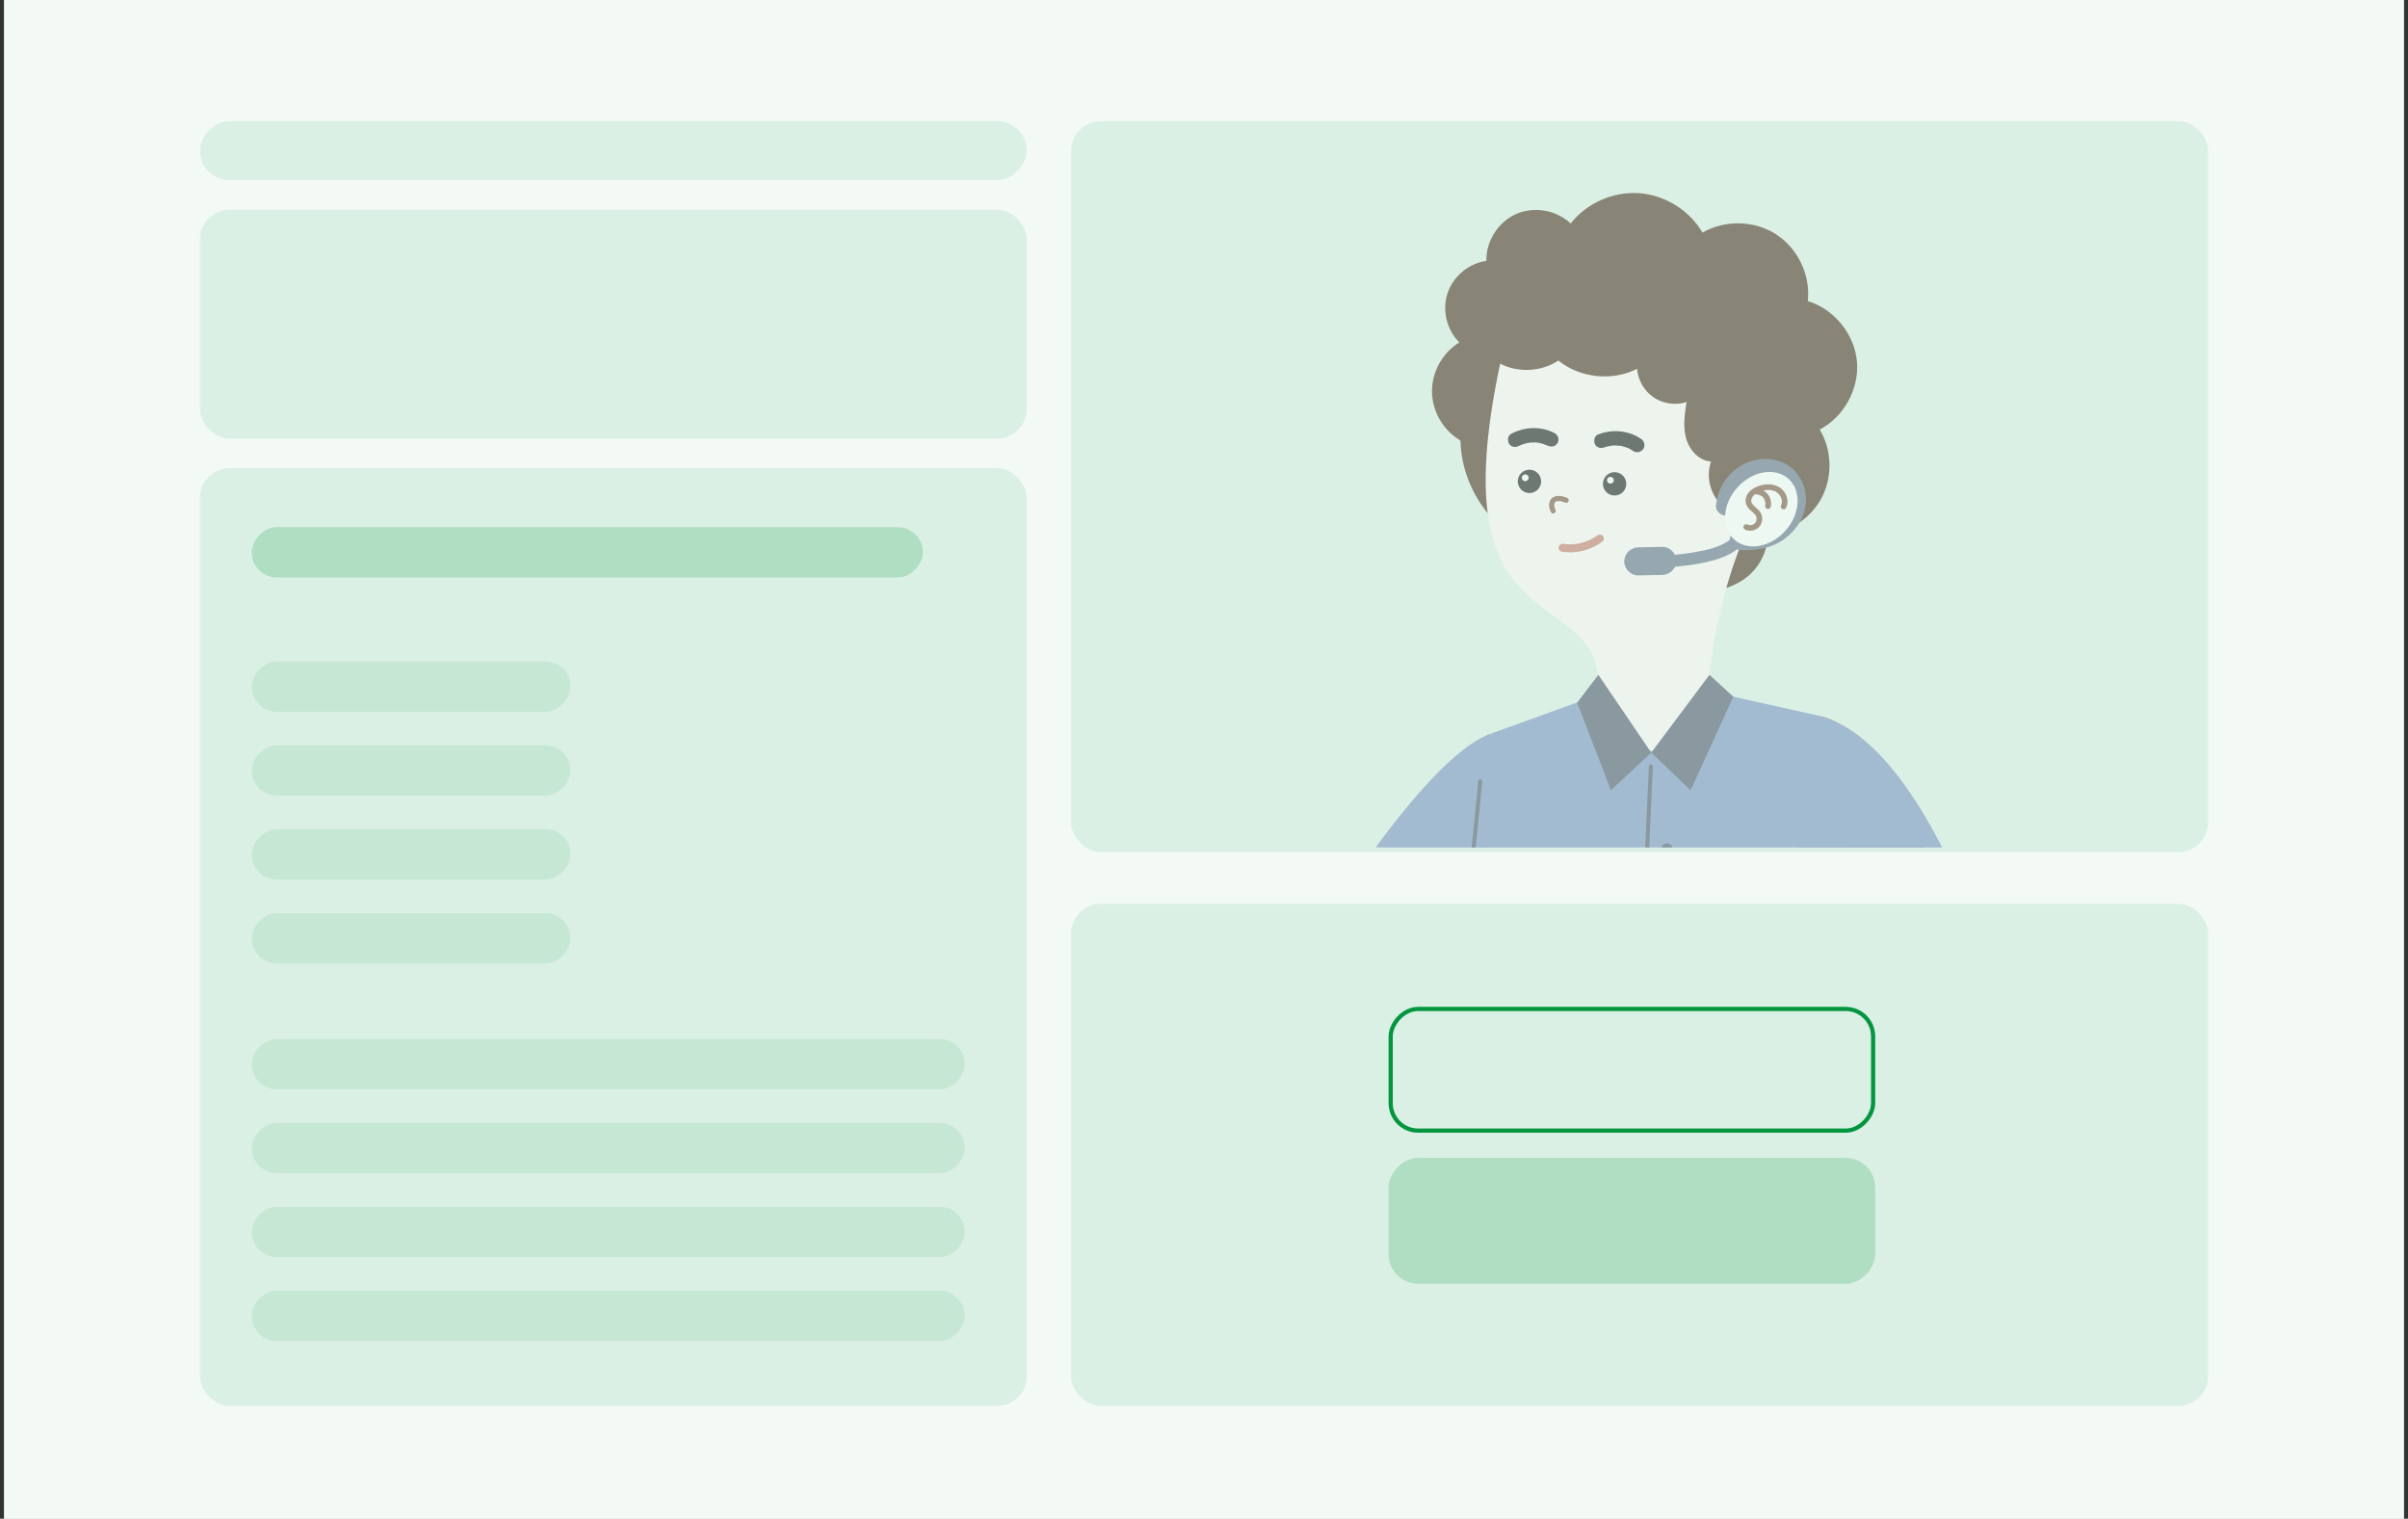 <svg width="287" height="181" viewBox="0 0 287 181" fill="none" xmlns="http://www.w3.org/2000/svg">
<rect x="0" y="0" width="287" height="181" fill="#333333" stroke="none"/>
<rect width="286" height="181" transform="translate(0.5)" fill="white"/>
<g clip-path="url(#clip0_40004741_6878)">
<rect width="286" height="181" transform="translate(0.5)" fill="white"/>
<rect x="0.5" width="286" height="181" fill="#03963F" fill-opacity="0.05"/>
<rect width="98.56" height="7.04" rx="3.52" transform="matrix(1 0 0 -1 23.82 21.477)" fill="#03963F" fill-opacity="0.1"/>
<rect x="23.82" y="24.996" width="98.56" height="27.28" rx="3.52" fill="#03963F" fill-opacity="0.1"/>
<rect x="23.82" y="55.797" width="98.56" height="111.76" rx="3.52" fill="#03963F" fill-opacity="0.1"/>
<rect width="80" height="6" rx="3" transform="matrix(1 0 0 -1 30 68.828)" fill="#03963F" fill-opacity="0.2"/>
<rect width="38" height="6" rx="3" transform="matrix(1 0 0 -1 30 84.828)" fill="#03963F" fill-opacity="0.1"/>
<rect width="85" height="6" rx="3" transform="matrix(1 0 0 -1 30 129.828)" fill="#03963F" fill-opacity="0.1"/>
<rect width="38" height="6" rx="3" transform="matrix(1 0 0 -1 30 94.828)" fill="#03963F" fill-opacity="0.1"/>
<rect width="85" height="6" rx="3" transform="matrix(1 0 0 -1 30 139.828)" fill="#03963F" fill-opacity="0.1"/>
<rect width="38" height="6" rx="3" transform="matrix(1 0 0 -1 30 104.828)" fill="#03963F" fill-opacity="0.1"/>
<rect width="85" height="6" rx="3" transform="matrix(1 0 0 -1 30 149.828)" fill="#03963F" fill-opacity="0.1"/>
<rect width="38" height="6" rx="3" transform="matrix(1 0 0 -1 30 114.828)" fill="#03963F" fill-opacity="0.1"/>
<rect width="85" height="6" rx="3" transform="matrix(1 0 0 -1 30 159.828)" fill="#03963F" fill-opacity="0.1"/>
<rect x="127.66" y="14.438" width="135.52" height="87.12" rx="3.52" fill="#03963F" fill-opacity="0.1"/>
<rect x="127.66" y="107.719" width="135.52" height="59.84" rx="3.52" fill="#03963F" fill-opacity="0.1"/>
<g style="mix-blend-mode:luminosity" opacity="0.5" clip-path="url(#clip1_40004741_6878)">
<path d="M177.781 87.398C169.209 90.333 155.113 114.409 155.113 114.409C155.113 114.409 160.071 124.818 171.196 128.632L176.599 119.494L177.781 87.398Z" fill="#6C85BD"/>
<path d="M217 85.354L203.417 82.328L190.599 82.775L177.783 87.403L166.113 183.561C179.767 190.727 232.079 186.239 233.261 183.666L217 85.354Z" fill="#6C85BD"/>
<path d="M176.203 93.059C175.792 97.134 175.381 101.207 174.969 105.281C174.558 109.355 174.147 113.429 173.735 117.503C173.504 119.797 173.273 122.092 173.04 124.385C173.01 124.687 173.475 124.8 173.506 124.495L174.74 112.273C175.15 108.199 175.561 104.125 175.973 100.051C176.205 97.757 176.436 95.463 176.668 93.169C176.698 92.866 176.233 92.754 176.203 93.059Z" fill="#384259"/>
<path d="M196.522 91.328C196.021 102.462 195.521 113.595 195.02 124.728C194.522 135.805 194.024 146.881 193.526 157.958C193.246 164.207 192.964 170.456 192.684 176.703C192.67 177.011 193.148 177.01 193.162 176.703C193.662 165.569 194.163 154.437 194.663 143.303L196.157 110.073C196.438 103.824 196.719 97.576 197 91.327C197.013 91.021 196.536 91.021 196.522 91.328Z" fill="#384259"/>
<path d="M198.68 100.512C197.758 100.512 197.757 101.945 198.68 101.945C199.602 101.945 199.604 100.512 198.68 100.512Z" fill="#384259"/>
<path d="M216.999 85.356C229.413 88.055 239.216 130.167 240.465 134.642C242.259 141.065 241.608 152.447 230.632 154.276C222.138 155.692 175.509 160.374 175.509 160.374L174.227 147.395L223.559 140.007L213.193 110.617L216.999 85.356Z" fill="#8C583C"/>
<path d="M216.992 85.356C231.784 89.305 241.223 127.324 241.223 127.324C241.223 127.324 233.919 133.422 219.406 135.495L212.414 110.425L216.992 85.356Z" fill="#6C85BD"/>
<path d="M210.635 63.713C213.396 63.428 215.96 61.654 217.2 59.17C218.439 56.685 218.316 53.571 216.883 51.193C219.789 49.682 221.622 46.324 221.32 43.062C221.019 39.801 218.6 36.836 215.467 35.884C215.806 32.817 214.291 29.618 211.704 27.937C209.117 26.256 205.579 26.171 202.914 27.727C201.358 25.056 198.43 23.236 195.346 23.022C192.262 22.807 189.11 24.204 187.199 26.635C185.506 25.026 182.823 24.564 180.688 25.51C178.555 26.458 177.098 28.758 177.155 31.092C175.059 31.384 173.191 32.941 172.524 34.95C171.858 36.958 172.425 39.324 173.93 40.812C171.928 42.033 170.645 44.351 170.672 46.696C170.699 49.04 172.035 51.328 174.064 52.504C174.158 56.713 176.259 60.833 179.61 63.38C182.962 65.927 187.495 66.848 191.575 65.811C191.664 65.788 193.059 67.37 193.25 67.531C193.877 68.062 194.557 68.53 195.273 68.933C196.724 69.749 198.328 70.295 199.976 70.533C202.819 70.944 206.456 70.474 208.624 68.42C209.896 67.213 210.72 65.487 210.635 63.713Z" fill="#381A08"/>
<path d="M208.413 62.754C208.413 62.754 203.634 72.485 203.403 85.501C200.644 91.379 192.684 90.427 190.768 85.121C190.912 80.173 190.063 77.845 188.504 76.129C188.374 75.984 188.245 75.858 188.11 75.72C188.018 75.623 187.927 75.536 187.822 75.445C187.638 75.273 187.426 75.113 187.224 74.936C186.938 74.708 186.639 74.481 186.328 74.248H186.322C185.099 73.334 183.667 72.366 182.075 70.93C179.757 68.853 178.036 66.008 177.378 61.574C177.365 61.521 177.357 61.468 177.35 61.409C177.335 61.344 177.328 61.279 177.319 61.214C177.303 61.095 177.294 60.989 177.284 60.877C177.271 60.823 177.269 60.777 177.261 60.729C176.772 56.39 177.209 50.601 178.954 42.621C180.768 34.347 200.953 31.383 206.357 42.027C208.581 46.423 208.413 62.754 208.413 62.754Z" fill="#FFF8F8"/>
<path d="M178.34 43.09C180.552 44.467 183.568 44.418 185.734 42.97C188.318 45.066 192.156 45.468 195.118 43.953C195.217 45.311 195.969 46.607 197.099 47.367C198.23 48.128 199.713 48.335 201.009 47.915C200.791 49.346 200.575 50.828 200.955 52.226C201.334 53.623 202.476 54.922 203.921 55.006C203.388 56.589 203.715 58.434 204.76 59.736C205.806 61.038 207.537 61.756 209.198 61.576C210.446 56.295 210.828 50.666 209.135 45.51C207.697 41.135 204.687 37.256 200.692 34.966C196.697 32.676 191.736 32.048 187.359 33.477C182.982 34.906 179.768 38.712 178.34 43.09Z" fill="#381A08"/>
<path d="M193.829 57.618C193.854 58.386 193.253 59.029 192.485 59.055C191.717 59.081 191.074 58.479 191.048 57.711C191.022 56.944 191.624 56.3 192.392 56.274C193.159 56.249 193.803 56.85 193.829 57.618Z" fill="black"/>
<path d="M192.342 57.224C192.349 57.447 192.174 57.635 191.95 57.642C191.726 57.65 191.539 57.475 191.531 57.251C191.524 57.027 191.699 56.84 191.923 56.832C192.147 56.825 192.334 57 192.342 57.224Z" fill="white"/>
<path d="M183.68 57.325C183.706 58.093 183.104 58.736 182.336 58.762C181.569 58.788 180.925 58.186 180.899 57.418C180.874 56.651 181.475 56.008 182.243 55.981C183.012 55.956 183.655 56.557 183.68 57.325Z" fill="black"/>
<path d="M182.193 56.931C182.201 57.154 182.025 57.342 181.802 57.349C181.578 57.357 181.391 57.182 181.383 56.958C181.375 56.734 181.551 56.547 181.775 56.539C181.998 56.532 182.186 56.707 182.193 56.931Z" fill="white"/>
<path d="M186.826 59.366C186.535 59.218 186.227 59.129 185.9 59.109C185.61 59.092 185.289 59.13 185.048 59.305C184.789 59.493 184.658 59.785 184.633 60.098C184.608 60.398 184.706 60.694 184.817 60.969C184.877 61.116 185.018 61.239 185.189 61.186C185.33 61.142 185.471 60.973 185.407 60.814C185.326 60.614 185.237 60.397 185.239 60.177C185.241 60.064 185.27 59.95 185.337 59.859C185.333 59.865 185.329 59.871 185.326 59.876C185.388 59.78 185.506 59.744 185.613 59.725C185.622 59.724 185.63 59.723 185.642 59.721C185.665 59.721 185.688 59.718 185.711 59.717C185.772 59.715 185.833 59.715 185.893 59.72C185.924 59.721 185.955 59.725 185.985 59.727C186.001 59.729 186.003 59.729 186.008 59.729C186.013 59.73 186.013 59.731 186.027 59.733C186.217 59.768 186.378 59.845 186.557 59.908C186.692 59.957 186.858 59.917 186.929 59.786C187.005 59.648 186.977 59.444 186.826 59.366Z" fill="#6E4129"/>
<path d="M180.097 51.714C181.696 50.849 183.636 50.767 185.268 51.611C185.667 51.818 185.888 52.348 185.662 52.762C185.368 53.3 184.843 53.299 184.35 53.077C183.91 52.877 183.436 52.755 182.954 52.716C182.956 52.69 182.997 52.736 182.97 52.734C182.353 52.7 181.744 52.826 181.181 53.078C181.148 53.093 181.115 53.109 181.062 53.134C180.668 53.343 180.138 53.329 179.876 52.91C179.65 52.55 179.674 51.942 180.097 51.714Z" fill="black"/>
<path d="M190.463 51.782C192.157 51.122 194.093 51.28 195.607 52.32C195.977 52.574 196.132 53.128 195.856 53.511C195.589 53.882 195.062 54.033 194.666 53.76C194.513 53.655 194.355 53.565 194.194 53.473C194.178 53.465 194.182 53.467 194.172 53.462C194.143 53.448 194.113 53.435 194.084 53.422C194.021 53.395 193.957 53.37 193.893 53.345C193.721 53.281 193.545 53.227 193.367 53.183C193.322 53.172 193.035 53.085 193.256 53.156C193.182 53.133 193.093 53.131 193.017 53.122C192.845 53.102 192.673 53.091 192.501 53.09C192.408 53.09 192.317 53.094 192.225 53.097C192.215 53.097 192.212 53.097 192.205 53.097C192.191 53.099 192.173 53.101 192.146 53.105C191.975 53.126 191.806 53.156 191.638 53.196C191.549 53.217 191.46 53.242 191.372 53.269C191.337 53.28 191.302 53.291 191.268 53.303C191.261 53.306 191.264 53.305 191.257 53.307C191.254 53.308 191.252 53.308 191.249 53.309C191.246 53.31 191.244 53.311 191.24 53.312C191.244 53.311 191.243 53.311 191.246 53.31C190.829 53.468 190.306 53.389 190.097 52.94C189.917 52.557 190.015 51.956 190.463 51.782Z" fill="black"/>
<path d="M191.033 63.866C190.849 63.66 190.566 63.672 190.359 63.827C189.191 64.693 187.698 65.028 186.268 64.812C186.013 64.773 185.777 65.02 185.763 65.26C185.746 65.537 185.955 65.726 186.211 65.765C187.898 66.02 189.628 65.553 190.993 64.541C191.201 64.387 191.194 64.047 191.033 63.866Z" fill="#C16B5B"/>
<path d="M212.756 55.254C211.091 54.412 209.057 54.552 207.47 55.514C205.774 56.544 204.715 58.3 204.517 60.259C204.452 60.901 205.112 61.453 205.711 61.453C206.411 61.453 206.84 60.903 206.905 60.259C206.907 60.24 206.908 60.227 206.909 60.213C206.922 60.138 206.936 60.065 206.953 59.991C206.984 59.856 207.02 59.723 207.063 59.592C207.075 59.556 207.147 59.369 207.156 59.337C207.223 59.19 207.297 59.046 207.378 58.907C207.627 58.483 207.952 58.098 208.338 57.801C208.364 57.783 208.462 57.713 208.476 57.704C208.541 57.66 208.608 57.617 208.675 57.576C208.793 57.504 208.917 57.443 209.038 57.377C209.051 57.369 209.109 57.343 209.135 57.331C209.171 57.317 209.207 57.303 209.243 57.29C209.415 57.229 209.59 57.178 209.768 57.139C210.273 57.028 210.769 57.063 211.352 57.236C211.461 57.268 211.828 57.464 211.954 57.557C211.975 57.578 212.07 57.661 212.082 57.672C212.125 57.714 212.168 57.756 212.21 57.8C212.253 57.845 212.294 57.894 212.335 57.943C212.349 57.966 212.406 58.049 212.426 58.079C212.501 58.199 212.567 58.322 212.631 58.448C212.74 58.666 212.671 58.545 212.653 58.496C212.681 58.572 212.707 58.649 212.73 58.726C212.771 58.861 212.803 58.999 212.831 59.139C212.834 59.157 212.835 59.16 212.838 59.169C212.849 59.274 212.856 59.382 212.859 59.487C212.862 59.629 212.856 59.77 212.844 59.912C212.844 59.92 212.844 59.92 212.844 59.926C212.832 59.997 212.817 60.067 212.801 60.138C212.764 60.299 212.713 60.457 212.66 60.614C212.661 60.612 212.639 60.664 212.626 60.698C212.602 60.745 212.538 60.878 212.528 60.895C212.236 61.449 211.984 61.745 211.478 62.164C211.453 62.185 211.404 62.224 211.396 62.229C211.311 62.289 211.224 62.347 211.136 62.403C210.967 62.508 210.793 62.601 210.616 62.691C210.37 62.818 209.986 62.939 209.642 63.023C208.911 63.202 208.179 63.224 207.355 63.153C206.714 63.098 206.164 63.738 206.161 64.342C204.921 65.286 203.247 65.591 201.75 65.852C201.042 65.976 200.328 66.057 199.613 66.119C199.335 65.567 198.768 65.164 198.124 65.177C197.169 65.196 196.213 65.216 195.258 65.235C194.355 65.254 193.586 65.99 193.586 66.907C193.586 67.799 194.351 68.598 195.258 68.579C196.213 68.56 197.169 68.54 198.124 68.521C198.78 68.507 199.361 68.112 199.632 67.548C200.542 67.47 201.449 67.36 202.35 67.195C203.993 66.895 205.693 66.49 207.04 65.476C207.141 65.507 207.247 65.532 207.356 65.541C209.201 65.701 211.189 65.33 212.704 64.216C214.15 63.151 215.171 61.557 215.244 59.729C215.316 57.95 214.375 56.073 212.756 55.254Z" fill="#515D7C"/>
<path d="M212.802 63.248C211.019 65.249 208.285 65.723 206.696 64.308C205.108 62.892 205.267 60.122 207.051 58.121C208.835 56.12 211.569 55.646 213.157 57.062C214.745 58.478 214.586 61.248 212.802 63.248Z" fill="white"/>
<path d="M212.007 58.034C211.287 57.625 210.31 57.613 209.395 58.005C208.939 58.2 208.605 58.444 208.373 58.751C208.067 59.157 207.969 59.676 208.119 60.105C208.253 60.49 208.549 60.746 208.811 60.973C208.999 61.136 209.178 61.29 209.277 61.472C209.427 61.75 209.376 62.132 209.155 62.36C208.936 62.587 208.556 62.651 208.272 62.51C208.106 62.427 207.904 62.495 207.821 62.661C207.738 62.827 207.805 63.029 207.972 63.112C208.154 63.203 208.353 63.25 208.554 63.256C208.954 63.268 209.359 63.118 209.639 62.827C210.061 62.389 210.157 61.684 209.867 61.15C209.711 60.862 209.466 60.65 209.25 60.463C209.033 60.275 208.829 60.098 208.755 59.882C208.679 59.666 208.74 59.381 208.911 59.155C208.979 59.064 209.072 58.983 209.173 58.905C209.508 58.912 209.922 59.028 210.127 59.265C210.356 59.533 210.458 59.914 210.39 60.26C210.354 60.442 210.473 60.619 210.656 60.655C210.674 60.659 210.693 60.661 210.711 60.661C210.873 60.666 211.019 60.553 211.051 60.389C211.159 59.838 211.005 59.253 210.638 58.826C210.502 58.668 210.328 58.558 210.145 58.467C210.706 58.334 211.254 58.38 211.674 58.618C212.192 58.912 212.568 59.641 212.279 60.218C212.196 60.385 212.264 60.587 212.43 60.67C212.597 60.753 212.797 60.686 212.881 60.519C213.301 59.681 212.9 58.542 212.007 58.034Z" fill="#6E4129"/>
<path d="M187.977 83.746L190.502 80.426L196.808 89.701L192.002 94.192L187.977 83.746Z" fill="#384259"/>
<path d="M206.589 83.039L203.742 80.426L196.805 89.701L201.501 94.192L206.589 83.039Z" fill="#384259"/>
</g>
<rect x="0.25" y="-0.25" width="57.5" height="14.5" rx="3.27" transform="matrix(1 0 0 -1 165.5 134.5)" stroke="#03963F" stroke-width="0.5"/>
<rect width="58" height="15" rx="3.52" transform="matrix(1 0 0 -1 165.5 153)" fill="#03963F" fill-opacity="0.2"/>
</g>
<defs>
<clipPath id="clip0_40004741_6878">
<rect width="286" height="181" fill="white" transform="translate(0.5)"/>
</clipPath>
<clipPath id="clip1_40004741_6878">
<rect width="120.421" height="78" fill="white" transform="translate(137.5 23)"/>
</clipPath>
</defs>
</svg>

